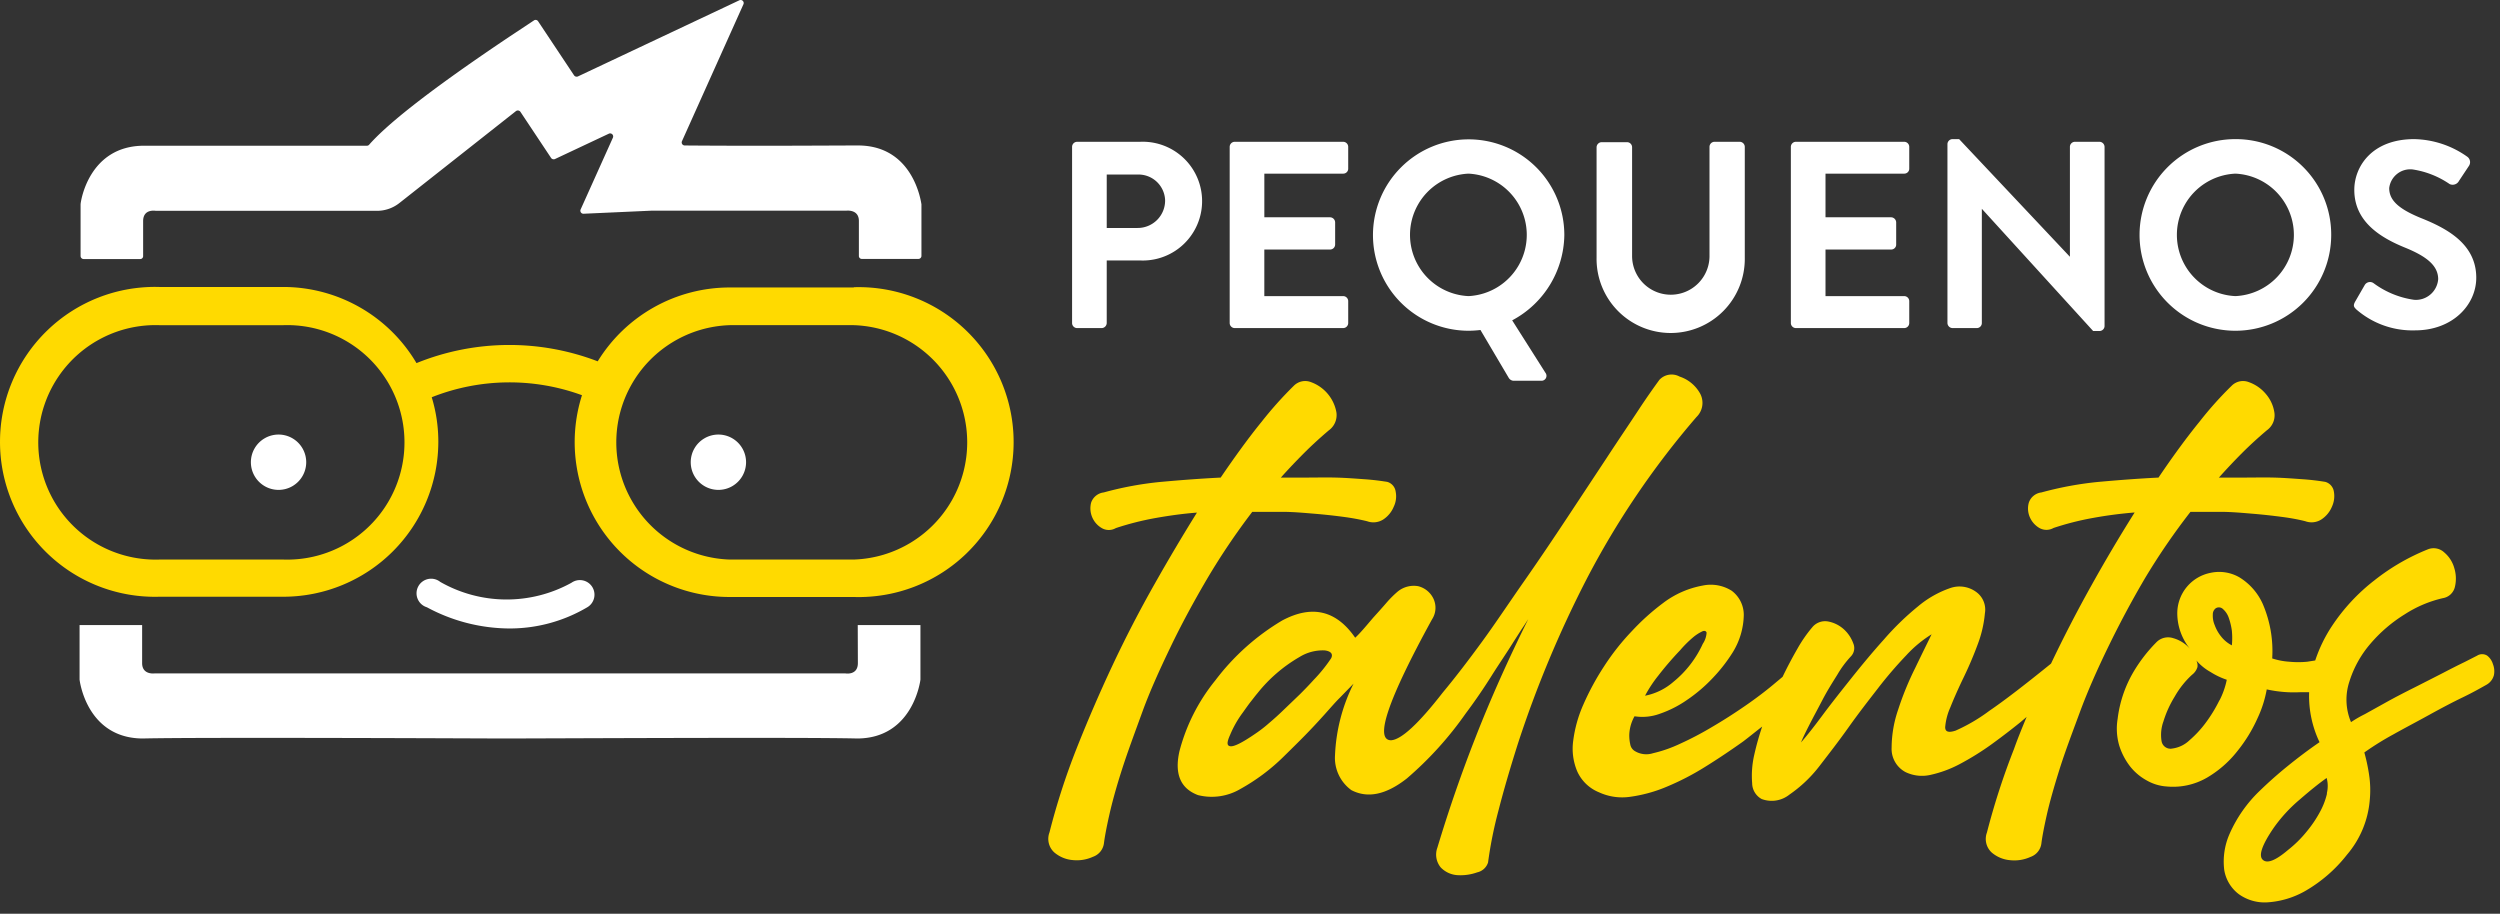 <svg width="197" height="72" fill="none" xmlns="http://www.w3.org/2000/svg"><rect width="100%" height="100%" fill="#333333" stroke="none"/><path d="M98.68 40.333h2.339c.87 0 1.73.08 2.57.15.84.07 1.64.16 2.38.26.592.08 1.18.19 1.76.33a1.44 1.44 0 0 0 1.29-.15c.364-.245.646-.593.811-1 .176-.366.228-.78.149-1.18a.925.925 0 0 0-.66-.77c-.49-.08-1.09-.16-1.8-.21-.71-.05-1.47-.11-2.25-.13-.78-.02-1.569 0-2.339 0h-2c.6-.67 1.219-1.32 1.849-1.95.63-.63 1.27-1.21 1.93-1.77a1.484 1.484 0 0 0 .6-1.42 3.116 3.116 0 0 0-2-2.38 1.259 1.259 0 0 0-1.33.26c-.917.9-1.776 1.86-2.57 2.87-1 1.23-2.07 2.7-3.22 4.39-1.6.08-3.17.2-4.71.34a26.5 26.5 0 0 0-4.5.83 1.2 1.2 0 0 0-1 .81 1.8 1.8 0 0 0 .84 2 1.1 1.1 0 0 0 1.11 0c1.017-.336 2.056-.6 3.11-.79 1.13-.2 2.22-.35 3.28-.43a153.673 153.673 0 0 0-3.39 5.72 95.278 95.278 0 0 0-3.26 6.31 115.141 115.141 0 0 0-2.85 6.6 54.329 54.329 0 0 0-2.12 6.57 1.44 1.44 0 0 0 .37 1.57c.408.35.915.564 1.45.61a3.07 3.07 0 0 0 1.61-.26 1.3 1.3 0 0 0 .86-1.05c.06-.49.2-1.25.43-2.27.23-1.02.56-2.21 1-3.58.44-1.37 1-2.87 1.6-4.52.6-1.65 1.38-3.36 2.23-5.13.85-1.77 1.83-3.58 2.9-5.4a54.25 54.25 0 0 1 3.53-5.23Z" fill="#FFDA00"/><path d="M133.68 32.863a1.549 1.549 0 0 0 .25-1.92 2.883 2.883 0 0 0-1.58-1.27 1.312 1.312 0 0 0-1.591.26c-.43.59-1 1.39-1.67 2.41-.67 1.02-1.519 2.27-2.489 3.75l-3.091 4.68c-1.06 1.6-2.179 3.27-3.389 5s-2.281 3.35-3.341 4.8c-1.06 1.45-2.09 2.8-3.09 4-1.906 2.454-3.263 3.707-4.069 3.76-1.334 0-.261-3.173 3.219-9.52a1.674 1.674 0 0 0 .08-1.71 1.816 1.816 0 0 0-1.16-.91 1.997 1.997 0 0 0-1.63.43c-.315.27-.609.565-.88.88-.3.35-.65.74-1.05 1.18-.57.67-1 1.19-1.41 1.57-1.49-2.16-3.4-2.61-5.75-1.36a18.336 18.336 0 0 0-5.27 4.72 14.73 14.73 0 0 0-2.83 5.59c-.4 1.78.08 2.93 1.46 3.45a4.44 4.44 0 0 0 3.34-.48 15.65 15.65 0 0 0 3.43-2.57c.57-.56 1.12-1.1 1.65-1.64.53-.54 1.051-1.1 1.571-1.68.52-.58.789-.9 1.179-1.29l1.091-1.12a13.865 13.865 0 0 0-1.461 5.64 3.138 3.138 0 0 0 1.29 2.75c1.29.67 2.74.36 4.37-.92a27.56 27.56 0 0 0 4.63-5.11c.75-1 1.43-2 2.06-3 .63-1 1.2-1.82 1.72-2.66l.641-1c.2-.29.37-.56.52-.79-1.607 3.234-2.994 6.344-4.161 9.33a111.982 111.982 0 0 0-3 8.67 1.59 1.59 0 0 0 .26 1.57c.351.365.826.582 1.33.61a3.889 3.889 0 0 0 1.54-.22 1.158 1.158 0 0 0 .86-.78c.185-1.38.46-2.745.82-4.09.4-1.56.911-3.32 1.541-5.3a87.7 87.7 0 0 1 5.359-12.85 66.476 66.476 0 0 1 8.701-12.86Zm-28.781 19a11.831 11.831 0 0 1-1.37 1.7c-.34.38-.71.76-1.09 1.14l-1.23 1.18c-.42.41-.82.77-1.2 1.09-.338.3-.695.577-1.07.83-1.06.73-1.71 1.05-2 1-.29-.05-.26-.33 0-.91a8.325 8.325 0 0 1 1-1.75c.23-.32.43-.61.62-.85s.37-.48.54-.68a11.742 11.742 0 0 1 3.3-2.84 3.49 3.49 0 0 1 2-.52c.5.07.65.29.5.61Zm67.711-11.53h2.339c.88 0 1.731.08 2.571.15.84.07 1.63.16 2.38.26s1.33.22 1.76.33a1.43 1.43 0 0 0 1.28-.15c.366-.245.651-.593.819-1 .169-.369.222-.78.151-1.18a.943.943 0 0 0-.671-.77c-.48-.08-1.079-.16-1.799-.21-.72-.05-1.46-.11-2.25-.13-.79-.02-1.56 0-2.34 0h-2c.6-.67 1.21-1.32 1.84-1.95.63-.63 1.27-1.21 1.93-1.77a1.451 1.451 0 0 0 .599-1.42 2.886 2.886 0 0 0-.679-1.46 3.086 3.086 0 0 0-1.33-.92 1.26 1.26 0 0 0-1.33.26 28.417 28.417 0 0 0-2.57 2.87c-1 1.23-2.08 2.7-3.22 4.39-1.6.08-3.17.2-4.72.34a26.865 26.865 0 0 0-4.5.83 1.198 1.198 0 0 0-1 .81c-.105.378-.077.78.079 1.14.154.356.416.654.75.85a1.124 1.124 0 0 0 1.121 0 22.377 22.377 0 0 1 3.11-.79 32.79 32.79 0 0 1 3.28-.43 124.01 124.01 0 0 0-3.39 5.72 106.522 106.522 0 0 0-3.2 6.19c-2.05 1.66-3.671 2.91-4.861 3.72a13.7 13.7 0 0 1-2.659 1.56c-.55.18-.82.1-.82-.27a4.781 4.781 0 0 1 .41-1.57c.27-.68.619-1.47 1.049-2.36.43-.89.801-1.77 1.121-2.64.29-.771.475-1.579.55-2.4a1.702 1.702 0 0 0-.081-.891 1.704 1.704 0 0 0-.519-.729 2.22 2.22 0 0 0-2.14-.37 7.992 7.992 0 0 0-2.53 1.44 21.525 21.525 0 0 0-2.68 2.6c-.9 1-1.77 2.05-2.59 3.08-.82 1.03-1.59 2-2.28 2.93-.69.93-1.24 1.62-1.67 2.11.11-.29.33-.74.64-1.35.31-.61.67-1.27 1.05-2s.78-1.36 1.18-2a8.056 8.056 0 0 1 1.08-1.45.938.938 0 0 0 .17-1 2.775 2.775 0 0 0-.75-1.12 2.561 2.561 0 0 0-1.23-.61 1.309 1.309 0 0 0-1.24.44 10.828 10.828 0 0 0-1.18 1.7 33.716 33.716 0 0 0-1.171 2.22l-.609.51c-.71.6-1.49 1.19-2.33 1.77-.84.58-1.71 1.14-2.6 1.66-.817.491-1.662.935-2.53 1.33-.685.326-1.402.577-2.141.75a1.737 1.737 0 0 1-1.419-.16.77.77 0 0 1-.38-.56 3.15 3.15 0 0 1-.07-.81c.018-.268.068-.533.15-.79.068-.204.154-.402.26-.59a4 4 0 0 0 2-.2 8.681 8.681 0 0 0 2.14-1.09 12.095 12.095 0 0 0 2-1.7 12.581 12.581 0 0 0 1.569-2 5.774 5.774 0 0 0 .901-3 2.375 2.375 0 0 0-.95-1.9 3.09 3.09 0 0 0-2.29-.41 7.298 7.298 0 0 0-3.11 1.37c-.885.661-1.709 1.4-2.46 2.21a18.712 18.712 0 0 0-2.19 2.77 20.623 20.623 0 0 0-1.63 3 10.169 10.169 0 0 0-.811 2.88 4.579 4.579 0 0 0 .321 2.42 3.199 3.199 0 0 0 1.71 1.64c.778.358 1.643.48 2.489.35a11.34 11.34 0 0 0 2.851-.79 20.662 20.662 0 0 0 3-1.55c1-.62 2-1.29 3-2 .53-.4 1-.79 1.52-1.19a21.683 21.683 0 0 0-.621 2.21 7.338 7.338 0 0 0-.169 2.25 1.433 1.433 0 0 0 .75 1.25 2.239 2.239 0 0 0 2.189-.35 10.463 10.463 0 0 0 2.321-2.19c.77-1 1.55-2 2.33-3.1s1.56-2.1 2.32-3.08a32.057 32.057 0 0 1 2.23-2.6 9.485 9.485 0 0 1 2-1.66c-.34.7-.78 1.59-1.3 2.67a23.66 23.66 0 0 0-1.33 3.25 9.345 9.345 0 0 0-.52 3 2.069 2.069 0 0 0 1.1 1.94c.607.29 1.293.368 1.95.22a9.011 9.011 0 0 0 2.31-.85 21.6 21.6 0 0 0 2.47-1.53c.83-.6 1.61-1.2 2.34-1.79l.469-.4c-.35.84-.7 1.69-1 2.54a56.277 56.277 0 0 0-2.129 6.57 1.453 1.453 0 0 0 .37 1.57c.41.353.921.566 1.46.61a3.07 3.07 0 0 0 1.609-.26 1.29 1.29 0 0 0 .851-1.05c.06-.49.2-1.25.43-2.27.23-1.02.57-2.21 1-3.58.43-1.37 1-2.87 1.61-4.52.61-1.65 1.37-3.36 2.23-5.13.86-1.77 1.82-3.58 2.89-5.4a52.444 52.444 0 0 1 3.59-5.24Zm-41.94 12.91a26.064 26.064 0 0 1 1.72-2 8.959 8.959 0 0 1 1-1c.233-.2.492-.368.77-.5.18-.07.29 0 .32.11-.02.315-.123.619-.3.88a8.31 8.31 0 0 1-2.32 3 4.8 4.8 0 0 1-2.23 1.09c.296-.558.644-1.087 1.04-1.58Z" fill="#FFDA00"/><path d="M196.44 52.324a1.308 1.308 0 0 0-.451-.66.738.738 0 0 0-.79 0l-1 .51c-.5.24-1.089.54-1.759.89l-2.14 1.09c-.76.38-1.48.75-2.15 1.12l-1.8 1a9.563 9.563 0 0 0-1.09.63 4.542 4.542 0 0 1-.13-3.19 8.426 8.426 0 0 1 1.67-3 11.535 11.535 0 0 1 2.7-2.31 9.405 9.405 0 0 1 3-1.27 1.164 1.164 0 0 0 .949-.9 2.783 2.783 0 0 0-.049-1.46 2.485 2.485 0 0 0-.79-1.24 1.222 1.222 0 0 0-1.31-.24 16.92 16.92 0 0 0-4.2 2.44 15.059 15.059 0 0 0-3.35 3.61 11.447 11.447 0 0 0-1.31 2.7l-.63.1a7.397 7.397 0 0 1-1.41 0 5.471 5.471 0 0 1-1.35-.26 9.396 9.396 0 0 0-.73-4.26 4.72 4.72 0 0 0-1.871-2.14 3.199 3.199 0 0 0-2.23-.35 3.25 3.25 0 0 0-2.649 3.21 4.457 4.457 0 0 0 1.05 2.84 2.711 2.711 0 0 0-1.381-.9 1.288 1.288 0 0 0-1.279.29 11.963 11.963 0 0 0-1.91 2.49 9.563 9.563 0 0 0-1.18 3.58 4.75 4.75 0 0 0 .13 2.12c.187.593.478 1.148.86 1.64.363.456.816.833 1.33 1.11.472.267.998.424 1.54.46a5.33 5.33 0 0 0 3.19-.7 8.517 8.517 0 0 0 2.38-2.08 11.774 11.774 0 0 0 1.59-2.59 9.18 9.18 0 0 0 .73-2.28c.879.195 1.78.269 2.68.22h.66a8.446 8.446 0 0 0 .82 3.94c-.89.61-1.72 1.24-2.51 1.88-.79.64-1.51 1.28-2.17 1.92a10.615 10.615 0 0 0-2.42 3.45 5.41 5.41 0 0 0-.41 2.82 2.996 2.996 0 0 0 1.14 1.9 3.49 3.49 0 0 0 2.27.65 6.882 6.882 0 0 0 3-.91 11.376 11.376 0 0 0 3.26-2.84 7.583 7.583 0 0 0 1.799-4.33 8.067 8.067 0 0 0-.059-2 14.582 14.582 0 0 0-.37-1.73 22.704 22.704 0 0 1 2.28-1.42c.91-.51 1.85-1 2.81-1.53s1.85-1 2.68-1.4c.83-.4 1.45-.76 1.88-1a1.22 1.22 0 0 0 .56-.74 1.54 1.54 0 0 0-.08-.88Zm-21.55 2.86a11.24 11.24 0 0 1-1.05 1.73 8.539 8.539 0 0 1-1.31 1.42 2.41 2.41 0 0 1-1.35.65.713.713 0 0 1-.85-.59 3.12 3.12 0 0 1 .15-1.55 8.34 8.34 0 0 1 .88-1.94 7.05 7.05 0 0 1 1.37-1.73 1.21 1.21 0 0 0 .43-.61.883.883 0 0 0-.09-.52c.317.366.696.674 1.12.91.4.255.829.46 1.279.61a6.167 6.167 0 0 1-.569 1.62h-.01Zm1-4.32a2.57 2.57 0 0 1-.86-.7 3.13 3.13 0 0 1-.51-.9 1.862 1.862 0 0 1-.15-.83.593.593 0 0 1 .23-.5.458.458 0 0 1 .58.07c.208.186.362.424.45.69.113.324.194.659.24 1 .038.389.038.78 0 1.17h.02Zm7.48 11.66a5.664 5.664 0 0 1-.56 1.46 9.293 9.293 0 0 1-1.05 1.55 9.072 9.072 0 0 1-1.46 1.44c-1 .85-1.66 1.1-2 .77-.34-.33-.05-1.16.84-2.47a11.788 11.788 0 0 1 2.079-2.27c.84-.73 1.551-1.3 2.121-1.7.109.398.113.819.01 1.22h.02Z" fill="#FFDA00"/><path d="M89.81 11.174h-4.93a.4.4 0 0 0-.4.4v13.88a.4.4 0 0 0 .4.4h1.93a.41.41 0 0 0 .4-.4v-4.93h2.62a4.676 4.676 0 0 0 4.519-2.835 4.68 4.68 0 0 0-4.52-6.515h-.02Zm-.17 6.79h-2.43v-4.21h2.43a2.099 2.099 0 0 1 2.17 2 2.16 2.16 0 0 1-2.17 2.21Zm16.199-6.791h-8.54a.4.4 0 0 0-.4.4v13.88a.4.4 0 0 0 .4.4h8.54a.4.4 0 0 0 .4-.4v-1.72a.4.4 0 0 0-.4-.4h-6.21v-3.67h5.181a.398.398 0 0 0 .399-.4v-1.74a.407.407 0 0 0-.399-.4h-5.18v-3.44h6.209a.394.394 0 0 0 .37-.238c.02-.048.03-.1.03-.152v-1.72a.4.4 0 0 0-.4-.4Zm17.43 7.36a7.538 7.538 0 0 0-12.864-5.348 7.54 7.54 0 0 0 5.314 12.878c.314-.002.629-.022.941-.06l2.239 3.79a.483.483 0 0 0 .34.21h2.2a.39.39 0 0 0 .34-.63l-2.619-4.13a7.729 7.729 0 0 0 4.109-6.71Zm-7.55 4.8a4.83 4.83 0 0 1 0-9.65 4.831 4.831 0 0 1 0 9.65Zm21.39-12.16h-2a.398.398 0 0 0-.4.4v8.6a3.05 3.05 0 1 1-6.1 0v-8.57a.4.4 0 0 0-.4-.4h-2a.412.412 0 0 0-.399.4v8.72a5.84 5.84 0 1 0 11.679 0v-8.72a.408.408 0 0 0-.38-.43Zm12.94 0h-8.529a.399.399 0 0 0-.4.4v13.88a.4.4 0 0 0 .4.4h8.529a.399.399 0 0 0 .4-.4v-1.72a.399.399 0 0 0-.4-.4h-6.199v-3.67h5.179a.393.393 0 0 0 .364-.247.377.377 0 0 0 .026-.153v-1.74a.41.41 0 0 0-.39-.4h-5.179v-3.44h6.199a.394.394 0 0 0 .37-.238c.02-.048.03-.1.03-.152v-1.72a.399.399 0 0 0-.4-.4Zm15.39 0h-1.93a.398.398 0 0 0-.4.4v8.66l-8.73-9.27h-.52a.402.402 0 0 0-.4.38v14.11a.41.41 0 0 0 .4.4h1.911a.398.398 0 0 0 .399-.4v-9l8.77 9.63h.5a.399.399 0 0 0 .4-.38v-14.13a.408.408 0 0 0-.4-.4Zm10.71-.21a7.548 7.548 0 0 0-5.345 12.882 7.55 7.55 0 0 0 12.895-5.312 7.51 7.51 0 0 0-2.195-5.36 7.519 7.519 0 0 0-5.355-2.21Zm0 12.37a4.83 4.83 0 0 1 0-9.65 4.832 4.832 0 0 1 3.273 8.162 4.831 4.831 0 0 1-3.273 1.488Zm14.6-6.16c-1.7-.7-2.48-1.37-2.48-2.35a1.681 1.681 0 0 1 .621-1.118 1.662 1.662 0 0 1 1.23-.352 6.998 6.998 0 0 1 2.909 1.15.56.56 0 0 0 .74-.25l.79-1.19a.527.527 0 0 0-.12-.7 7.447 7.447 0 0 0-4.2-1.4c-3.33 0-4.72 2.16-4.72 4 0 2.47 2 3.73 3.95 4.53 1.76.71 2.66 1.44 2.66 2.51a1.77 1.77 0 0 1-1.222 1.544 1.743 1.743 0 0 1-.688.076 7.003 7.003 0 0 1-3.17-1.3.482.482 0 0 0-.71.14l-.75 1.3c-.19.34-.09.44.1.63a6.742 6.742 0 0 0 4.62 1.64c2.95 0 4.82-2 4.82-4.15 0-2.68-2.35-3.9-4.38-4.71Z" fill="#fff"/><path d="M67.28 22.653H57.5a12.211 12.211 0 0 0-10.4 5.82 19.451 19.451 0 0 0-14.28.14 12.21 12.21 0 0 0-10.49-6h-9.77A12.211 12.211 0 0 0 3.7 43.575a12.21 12.21 0 0 0 8.86 3.448h9.77a12.22 12.22 0 0 0 12.21-12.2 12.002 12.002 0 0 0-.52-3.52 16.62 16.62 0 0 1 11.84-.16 12.2 12.2 0 0 0 11.64 15.9h9.78a12.211 12.211 0 1 0 0-24.41v.02Zm-44.95 21.44h-9.77a9.243 9.243 0 0 1-8.812-5.629 9.24 9.24 0 0 1 8.812-12.84h9.77a9.237 9.237 0 0 1 8.81 5.628 9.239 9.239 0 0 1-8.81 12.841Zm44.95 0H57.5a9.24 9.24 0 0 1 0-18.47h9.78a9.24 9.24 0 0 1 0 18.47Z" fill="#FFDA00"/><path d="M40.04 49.523a12 12 0 0 0 6.27-1.69 1.15 1.15 0 1 0-1.28-1.91 10.56 10.56 0 0 1-10.34-.07 1.15 1.15 0 1 0-1.05 2 13.82 13.82 0 0 0 6.4 1.67Z" fill="#fff"/><path d="M67.6 52.253c0 1-1 .81-1 .81H12.2s-1 .15-1-.81v-3H6.27v4.3s.52 4.64 5 4.64c4.28-.11 28 0 28.13 0h.21c3.18 0 23.64-.11 27.92 0 4.46 0 5-4.64 5-4.64v-4.3h-4.94l.01 3Zm-43.47-15.83a2.18 2.18 0 1 0-4.36 0 2.18 2.18 0 0 0 4.36 0Zm34.66 0a2.18 2.18 0 1 0-4.36 0 2.18 2.18 0 0 0 4.36 0Zm8.82-24.96c-1.93 0-7.78.05-13.66 0a.24.24 0 0 1-.21-.34L58.58.343a.24.24 0 0 0-.32-.32l-12.72 6a.25.25 0 0 1-.3-.08l-2.84-4.27a.23.23 0 0 0-.33-.06l-1.93 1.28c-7 4.69-9.87 7.16-11.06 8.52a.23.23 0 0 1-.17.07H11.35c-4.35 0-5 4.4-5 4.63v4.06a.24.24 0 0 0 .24.24h4.46a.228.228 0 0 0 .166-.07.23.23 0 0 0 .063-.17v-2.75c0-1 1-.81 1-.81H29.7a2.85 2.85 0 0 0 1.78-.62l9.18-7.24a.249.249 0 0 1 .35.06l2.42 3.64a.25.25 0 0 0 .3.08l4.25-2a.24.24 0 0 1 .333.17.24.24 0 0 1-.013.14l-2.55 5.67a.24.24 0 0 0 .23.33l5.32-.24h15.38s1-.14 1 .81v2.75a.23.23 0 0 0 .23.24h4.46a.24.24 0 0 0 .24-.24v-4.06c-.04-.24-.65-4.64-5-4.64Z" fill="#fff"/></svg>